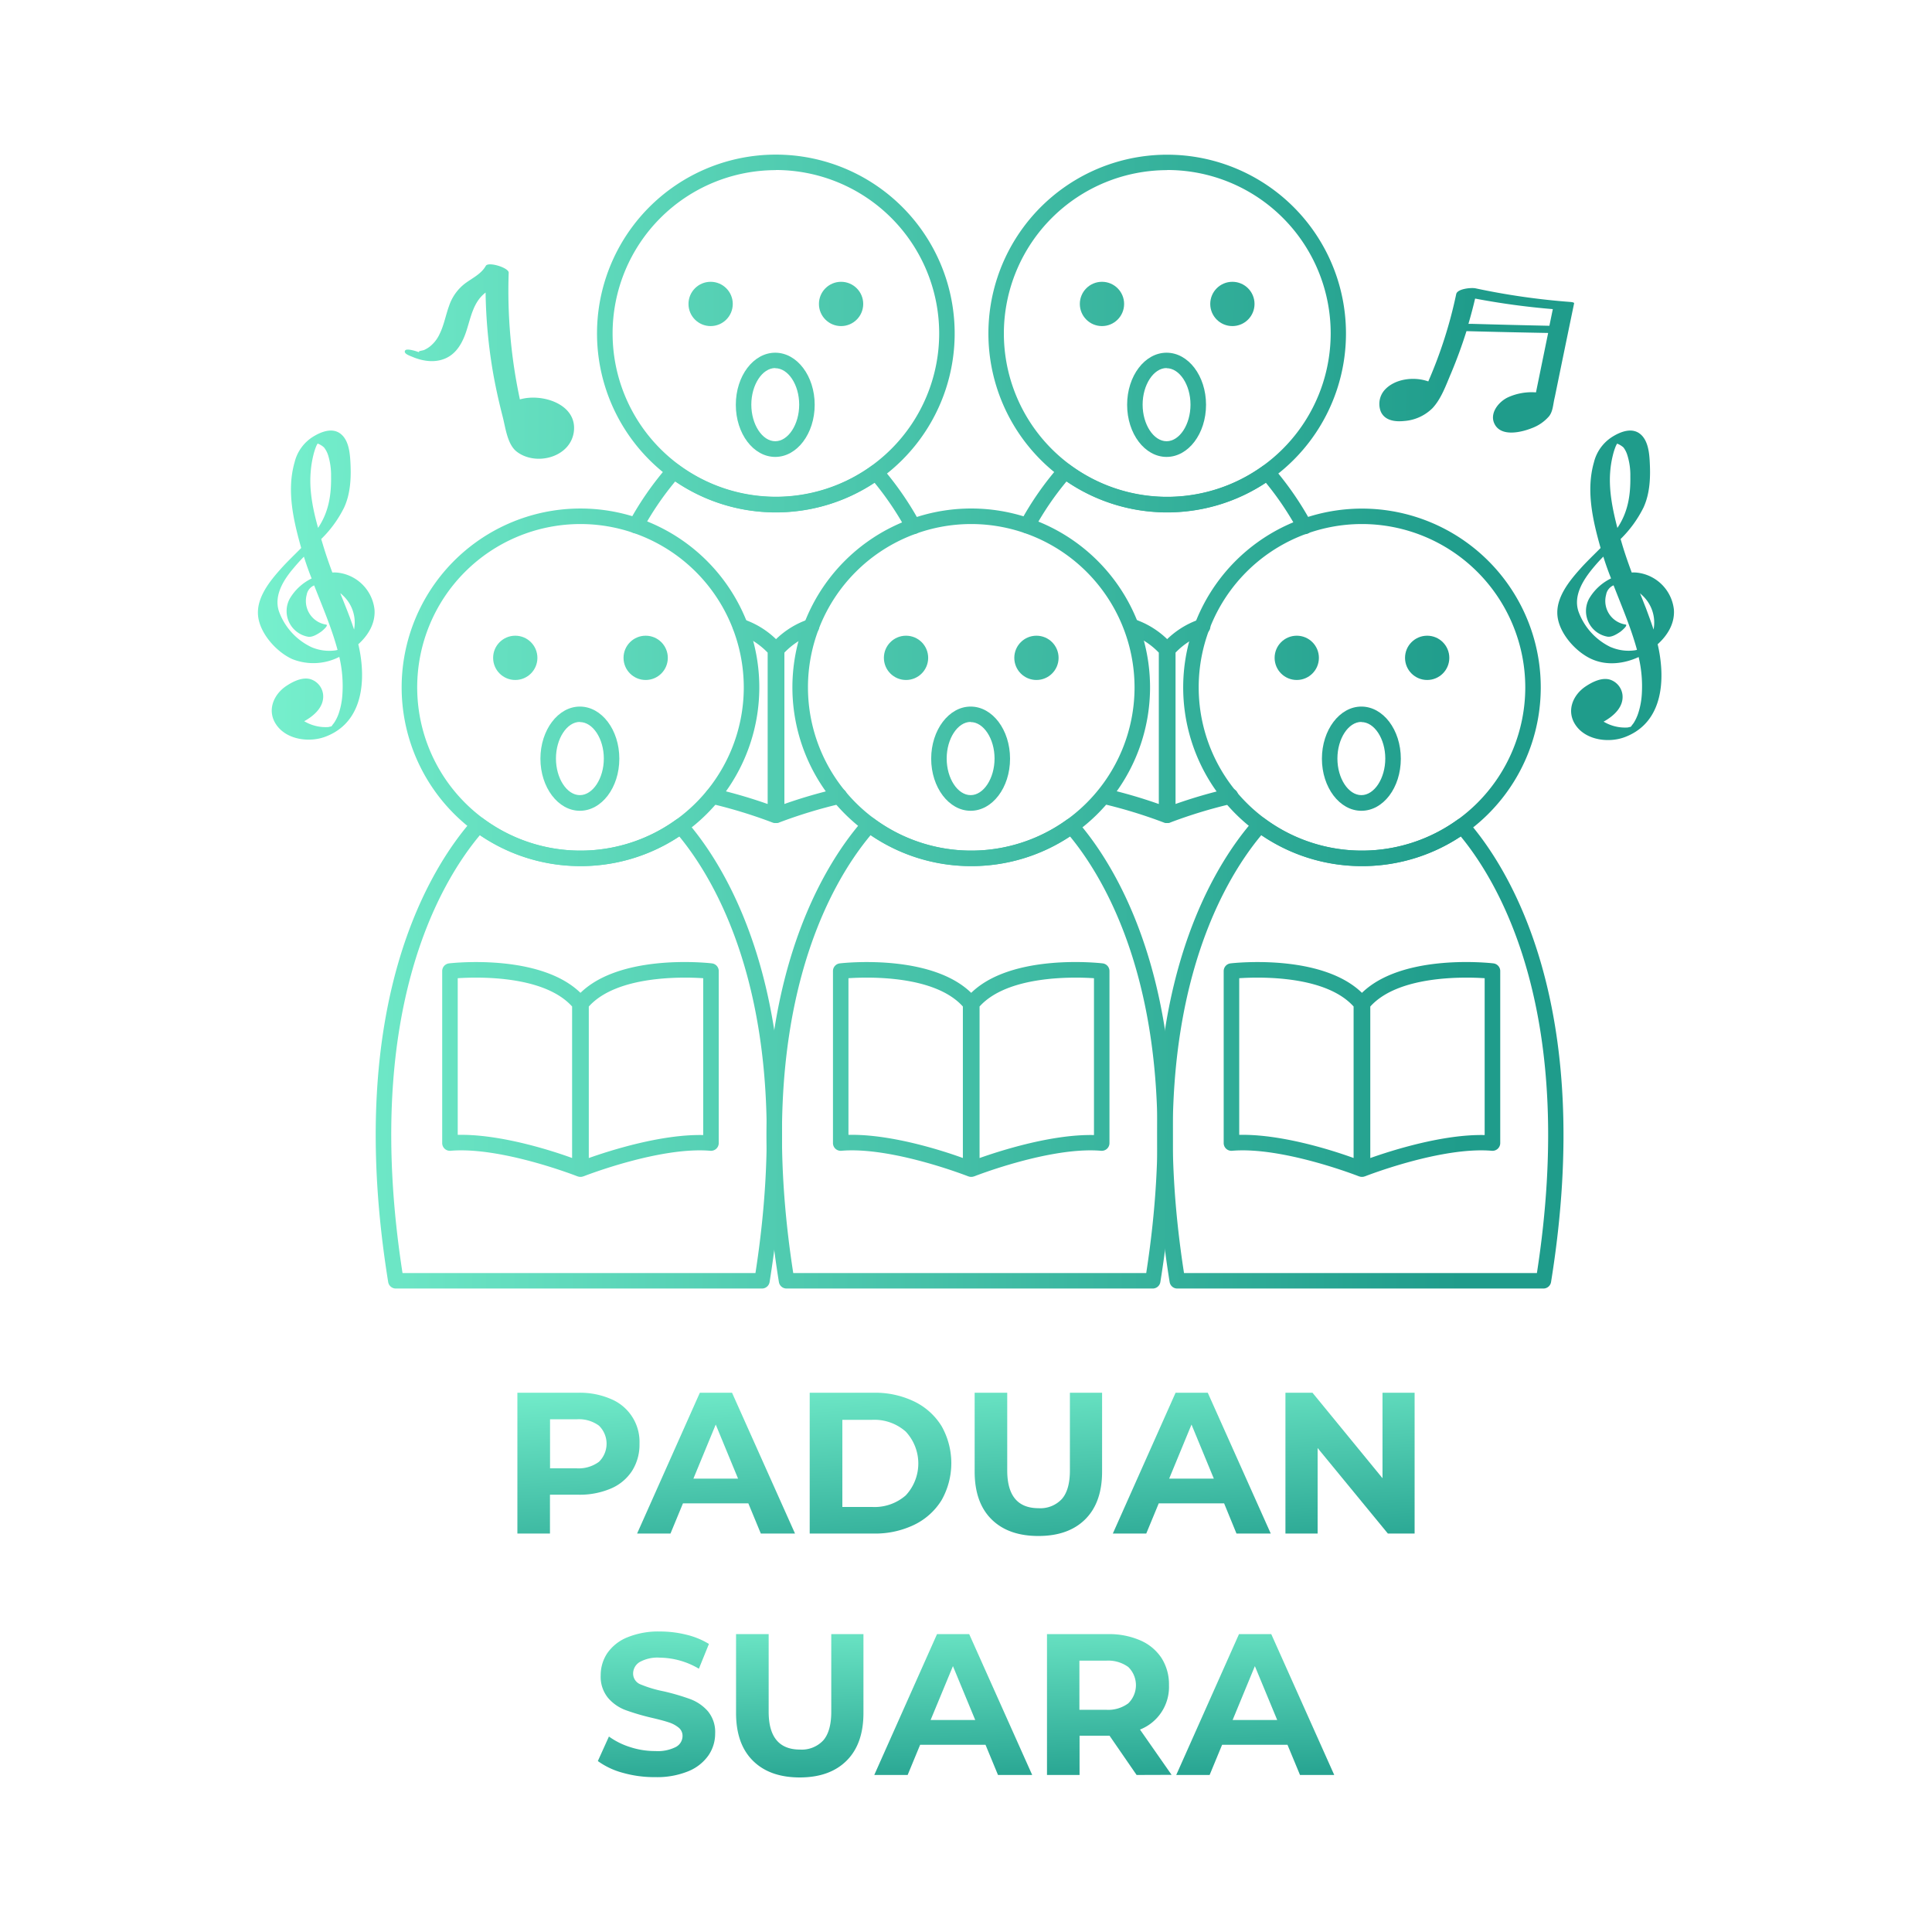 <svg id="Layer_1" data-name="Layer 1" xmlns="http://www.w3.org/2000/svg" xmlns:xlink="http://www.w3.org/1999/xlink" viewBox="0 0 500 500"><defs><style>.cls-1{fill:url(#linear-gradient);}.cls-2{fill:url(#linear-gradient-2);}.cls-3{fill:url(#linear-gradient-3);}.cls-4{fill:url(#linear-gradient-4);}.cls-5{fill:url(#linear-gradient-5);}.cls-6{fill:url(#linear-gradient-6);}.cls-7{fill:url(#linear-gradient-7);}.cls-8{fill:url(#linear-gradient-8);}.cls-9{fill:url(#linear-gradient-9);}.cls-10{fill:url(#linear-gradient-10);}.cls-11{fill:url(#linear-gradient-11);}.cls-12{fill:url(#linear-gradient-12);}.cls-13{fill:url(#linear-gradient-13);}.cls-14{fill:url(#linear-gradient-14);}.cls-15{fill:url(#linear-gradient-15);}.cls-16{fill:url(#linear-gradient-16);}.cls-17{fill:url(#linear-gradient-17);}.cls-18{fill:url(#linear-gradient-18);}.cls-19{fill:url(#linear-gradient-19);}.cls-20{fill:url(#linear-gradient-20);}.cls-21{fill:url(#linear-gradient-21);}.cls-22{fill:url(#linear-gradient-22);}.cls-23{fill:url(#linear-gradient-23);}.cls-24{fill:url(#linear-gradient-24);}.cls-25{fill:url(#linear-gradient-25);}.cls-26{fill:url(#linear-gradient-26);}.cls-27{fill:url(#linear-gradient-27);}.cls-28{fill:url(#linear-gradient-28);}.cls-29{fill:url(#linear-gradient-29);}.cls-30{fill:url(#linear-gradient-30);}.cls-31{fill:url(#linear-gradient-31);}.cls-32{fill:url(#linear-gradient-32);}.cls-33{fill:url(#linear-gradient-33);}.cls-34{fill:url(#linear-gradient-34);}.cls-35{fill:url(#linear-gradient-35);}.cls-36{fill:url(#linear-gradient-36);}.cls-37{fill:url(#linear-gradient-37);}.cls-38{fill:url(#linear-gradient-38);}.cls-39{fill:url(#linear-gradient-39);}.cls-40{fill:url(#linear-gradient-40);}.cls-41{fill:url(#linear-gradient-41);}.cls-42{fill:url(#linear-gradient-42);}.cls-43{fill:url(#linear-gradient-43);}.cls-44{fill:url(#linear-gradient-44);}.cls-45{fill:url(#linear-gradient-45);}.cls-46{fill:url(#linear-gradient-46);}.cls-47{fill:url(#linear-gradient-47);}.cls-48{fill:url(#linear-gradient-48);}.cls-49{fill:url(#linear-gradient-49);}.cls-50{fill:url(#linear-gradient-50);}</style><linearGradient id="linear-gradient" x1="147.79" y1="351.72" x2="151.62" y2="418.36" gradientUnits="userSpaceOnUse"><stop offset="0" stop-color="#7df6d2"/><stop offset="1" stop-color="#1f9c8b"/></linearGradient><linearGradient id="linear-gradient-2" x1="182.6" y1="349.72" x2="186.43" y2="416.36" xlink:href="#linear-gradient"/><linearGradient id="linear-gradient-3" x1="225.56" y1="347.25" x2="229.39" y2="413.89" xlink:href="#linear-gradient"/><linearGradient id="linear-gradient-4" x1="267.24" y1="344.85" x2="271.07" y2="411.49" xlink:href="#linear-gradient"/><linearGradient id="linear-gradient-5" x1="305.33" y1="342.67" x2="309.16" y2="409.3" xlink:href="#linear-gradient"/><linearGradient id="linear-gradient-6" x1="347.18" y1="340.26" x2="351.01" y2="406.9" xlink:href="#linear-gradient"/><linearGradient id="linear-gradient-7" x1="168.78" y1="411.78" x2="170.32" y2="468.46" xlink:href="#linear-gradient"/><linearGradient id="linear-gradient-8" x1="206.39" y1="410.76" x2="207.92" y2="467.44" xlink:href="#linear-gradient"/><linearGradient id="linear-gradient-9" x1="245.35" y1="409.71" x2="246.88" y2="466.39" xlink:href="#linear-gradient"/><linearGradient id="linear-gradient-10" x1="285.7" y1="408.62" x2="287.23" y2="465.3" xlink:href="#linear-gradient"/><linearGradient id="linear-gradient-11" x1="323.44" y1="407.6" x2="324.97" y2="464.28" xlink:href="#linear-gradient"/><linearGradient id="linear-gradient-12" x1="43.57" y1="175.51" x2="379.82" y2="179.34" xlink:href="#linear-gradient"/><linearGradient id="linear-gradient-13" x1="42.48" y1="270.37" x2="378.74" y2="274.2" xlink:href="#linear-gradient"/><linearGradient id="linear-gradient-14" x1="42.44" y1="274.53" x2="378.69" y2="278.36" xlink:href="#linear-gradient"/><linearGradient id="linear-gradient-15" x1="42.44" y1="274.22" x2="378.7" y2="278.05" xlink:href="#linear-gradient"/><linearGradient id="linear-gradient-16" x1="43.65" y1="168.07" x2="379.91" y2="171.9" xlink:href="#linear-gradient"/><linearGradient id="linear-gradient-17" x1="43.65" y1="167.69" x2="379.91" y2="171.52" xlink:href="#linear-gradient"/><linearGradient id="linear-gradient-18" x1="43.35" y1="193.98" x2="379.61" y2="197.81" xlink:href="#linear-gradient"/><linearGradient id="linear-gradient-19" x1="43.58" y1="174.36" x2="379.83" y2="178.19" xlink:href="#linear-gradient"/><linearGradient id="linear-gradient-20" x1="42.5" y1="269.22" x2="378.75" y2="273.05" xlink:href="#linear-gradient"/><linearGradient id="linear-gradient-21" x1="42.45" y1="273.38" x2="378.71" y2="277.21" xlink:href="#linear-gradient"/><linearGradient id="linear-gradient-22" x1="42.45" y1="273.07" x2="378.71" y2="276.9" xlink:href="#linear-gradient"/><linearGradient id="linear-gradient-23" x1="43.66" y1="166.92" x2="379.92" y2="170.75" xlink:href="#linear-gradient"/><linearGradient id="linear-gradient-24" x1="43.67" y1="166.54" x2="379.92" y2="170.37" xlink:href="#linear-gradient"/><linearGradient id="linear-gradient-25" x1="43.37" y1="192.83" x2="379.62" y2="196.66" xlink:href="#linear-gradient"/><linearGradient id="linear-gradient-26" x1="43.55" y1="176.66" x2="379.81" y2="180.49" xlink:href="#linear-gradient"/><linearGradient id="linear-gradient-27" x1="42.47" y1="271.53" x2="378.73" y2="275.36" xlink:href="#linear-gradient"/><linearGradient id="linear-gradient-28" x1="42.42" y1="275.68" x2="378.68" y2="279.51" xlink:href="#linear-gradient"/><linearGradient id="linear-gradient-29" x1="42.43" y1="275.37" x2="378.68" y2="279.2" xlink:href="#linear-gradient"/><linearGradient id="linear-gradient-30" x1="43.64" y1="169.23" x2="379.89" y2="173.06" xlink:href="#linear-gradient"/><linearGradient id="linear-gradient-31" x1="43.64" y1="168.84" x2="379.9" y2="172.67" xlink:href="#linear-gradient"/><linearGradient id="linear-gradient-32" x1="43.34" y1="195.13" x2="379.6" y2="198.96" xlink:href="#linear-gradient"/><linearGradient id="linear-gradient-33" x1="44.6" y1="84.52" x2="380.86" y2="88.34" xlink:href="#linear-gradient"/><linearGradient id="linear-gradient-34" x1="44.11" y1="127.37" x2="380.37" y2="131.2" xlink:href="#linear-gradient"/><linearGradient id="linear-gradient-35" x1="43.46" y1="184.8" x2="379.71" y2="188.63" xlink:href="#linear-gradient"/><linearGradient id="linear-gradient-36" x1="43.46" y1="184.69" x2="379.72" y2="188.52" xlink:href="#linear-gradient"/><linearGradient id="linear-gradient-37" x1="44.69" y1="77.08" x2="380.94" y2="80.91" xlink:href="#linear-gradient"/><linearGradient id="linear-gradient-38" x1="44.69" y1="76.69" x2="380.95" y2="80.52" xlink:href="#linear-gradient"/><linearGradient id="linear-gradient-39" x1="44.39" y1="102.98" x2="380.65" y2="106.81" xlink:href="#linear-gradient"/><linearGradient id="linear-gradient-40" x1="44.61" y1="83.36" x2="380.87" y2="87.19" xlink:href="#linear-gradient"/><linearGradient id="linear-gradient-41" x1="44.13" y1="126.22" x2="380.38" y2="130.05" xlink:href="#linear-gradient"/><linearGradient id="linear-gradient-42" x1="43.47" y1="183.65" x2="379.73" y2="187.48" xlink:href="#linear-gradient"/><linearGradient id="linear-gradient-43" x1="43.47" y1="183.54" x2="379.73" y2="187.37" xlink:href="#linear-gradient"/><linearGradient id="linear-gradient-44" x1="44.7" y1="75.92" x2="380.95" y2="79.75" xlink:href="#linear-gradient"/><linearGradient id="linear-gradient-45" x1="44.7" y1="75.54" x2="380.96" y2="79.37" xlink:href="#linear-gradient"/><linearGradient id="linear-gradient-46" x1="44.4" y1="101.83" x2="380.66" y2="105.66" xlink:href="#linear-gradient"/><linearGradient id="linear-gradient-47" x1="44.55" y1="89.4" x2="380.8" y2="93.23" xlink:href="#linear-gradient"/><linearGradient id="linear-gradient-48" x1="44.51" y1="92.56" x2="380.77" y2="96.39" xlink:href="#linear-gradient"/><linearGradient id="linear-gradient-49" x1="43.85" y1="150.93" x2="380.1" y2="154.76" xlink:href="#linear-gradient"/><linearGradient id="linear-gradient-50" x1="43.89" y1="147.1" x2="380.14" y2="150.93" xlink:href="#linear-gradient"/></defs><path class="cls-1" d="M158.08,362.05a12,12,0,0,1,7.42,11.61,12.67,12.67,0,0,1-1.92,7,12.22,12.22,0,0,1-5.5,4.58,20.52,20.52,0,0,1-8.41,1.59h-7.34v10.05H133.9V360.44h15.77A20.19,20.19,0,0,1,158.08,362.05ZM155,378.32a6.53,6.53,0,0,0,0-9.37,8.78,8.78,0,0,0-5.77-1.64h-6.88V380h6.88A8.84,8.84,0,0,0,155,378.32Z"/><path class="cls-2" d="M193.67,389.07H176.75l-3.23,7.81h-8.64l16.24-36.44h8.33l16.3,36.44H196.9Zm-2.66-6.4-5.78-14-5.78,14Z"/><path class="cls-3" d="M209.55,360.44H226.1a23.23,23.23,0,0,1,10.49,2.26,17,17,0,0,1,7.09,6.38,19.47,19.47,0,0,1,0,19.16,17,17,0,0,1-7.09,6.38,23.23,23.23,0,0,1-10.49,2.26H209.55ZM225.69,390a12.26,12.26,0,0,0,8.72-3,12.1,12.1,0,0,0,0-16.5,12.26,12.26,0,0,0-8.72-3.05H218V390Z"/><path class="cls-4" d="M256.59,393.18q-4.35-4.32-4.35-12.34v-20.4h8.43v20.09q0,9.8,8.13,9.79a7.59,7.59,0,0,0,6-2.37q2.09-2.37,2.09-7.42V360.44h8.33v20.4q0,8-4.35,12.34t-12.16,4.33C263.54,397.51,259.48,396.06,256.59,393.18Z"/><path class="cls-5" d="M316.8,389.07H299.88l-3.23,7.81H288l16.24-36.44h8.33l16.3,36.44H320Zm-2.66-6.4-5.78-14-5.78,14Z"/><path class="cls-6" d="M366.1,360.44v36.44h-6.92L341,374.75v22.13h-8.33V360.44h7l18.12,22.12V360.44Z"/><path class="cls-7" d="M161.21,458.81a19.7,19.7,0,0,1-6.49-3.05l2.87-6.35a19.2,19.2,0,0,0,5.57,2.76,20.71,20.71,0,0,0,6.45,1,10.31,10.31,0,0,0,5.31-1.06,3.23,3.23,0,0,0,1.72-2.84,2.72,2.72,0,0,0-1-2.16,7.85,7.85,0,0,0-2.61-1.38c-1.05-.35-2.49-.73-4.29-1.15a59.13,59.13,0,0,1-6.82-2,11,11,0,0,1-4.56-3.17,8.61,8.61,0,0,1-1.9-5.83,10.21,10.21,0,0,1,1.72-5.76,11.57,11.57,0,0,1,5.18-4.08,21.09,21.09,0,0,1,8.46-1.51,28.24,28.24,0,0,1,6.82.83,20.25,20.25,0,0,1,5.83,2.39l-2.6,6.41a20.3,20.3,0,0,0-10.1-2.86,9.5,9.5,0,0,0-5.23,1.14,3.49,3.49,0,0,0-1.69,3,3,3,0,0,0,1.95,2.79,31.26,31.26,0,0,0,6,1.79,59.13,59.13,0,0,1,6.82,2,11.36,11.36,0,0,1,4.56,3.12,8.42,8.42,0,0,1,1.9,5.78,9.94,9.94,0,0,1-1.75,5.7,11.74,11.74,0,0,1-5.23,4.09,21.31,21.31,0,0,1-8.49,1.51A29.81,29.81,0,0,1,161.21,458.81Z"/><path class="cls-8" d="M194.84,455.66q-4.35-4.32-4.35-12.34V422.91h8.44V443q0,9.78,8.12,9.79a7.63,7.63,0,0,0,6-2.37c1.38-1.58,2.08-4.05,2.08-7.42v-20.1h8.33v20.41q0,8-4.35,12.34T207,460Q199.19,460,194.84,455.66Z"/><path class="cls-9" d="M255.05,451.55H238.13l-3.23,7.81h-8.64l16.24-36.45h8.33l16.3,36.45h-8.85Zm-2.66-6.41-5.77-13.95-5.78,13.95Z"/><path class="cls-10" d="M294.15,459.36l-7-10.16h-7.76v10.16h-8.43V422.91H286.7a20.19,20.19,0,0,1,8.41,1.62,12.48,12.48,0,0,1,5.5,4.58,12.66,12.66,0,0,1,1.92,7,11.85,11.85,0,0,1-7.5,11.5l8.18,11.72ZM292,431.42a8.84,8.84,0,0,0-5.77-1.64h-6.88v12.71h6.88a8.73,8.73,0,0,0,5.77-1.67,6.57,6.57,0,0,0,0-9.4Z"/><path class="cls-11" d="M333.2,451.55H316.28l-3.23,7.81h-8.64l16.24-36.45H329l16.3,36.45h-8.86Zm-2.66-6.41-5.78-13.95L319,445.14Z"/><path class="cls-12" d="M251.35,224.15a45.92,45.92,0,0,1-27.57-9.1,46.28,46.28,0,1,1,54.64.37A46,46,0,0,1,251.35,224.15Zm0-88.53a42.26,42.26,0,1,0,42.27,42.26A42.31,42.31,0,0,0,251.35,135.62Z"/><path class="cls-13" d="M298.32,333.47H203.58a2,2,0,0,1-2-1.68C189.89,259.22,213,223.92,223.47,212.1a2,2,0,0,1,2.7-.27,42.29,42.29,0,0,0,49.9.33,2,2,0,0,1,2.69.31c10.35,11.85,33.18,47.2,21.54,119.32A2,2,0,0,1,298.32,333.47Zm-93-4h91.32c10.34-66.71-9.39-100.45-19.72-113a46.34,46.34,0,0,1-51.59-.35C214.86,228.63,194.89,262.35,205.29,329.46Z"/><path class="cls-14" d="M251.19,304.53a1.89,1.89,0,0,1-.73-.14c-.2-.07-19.64-7.68-32.71-6.57a2,2,0,0,1-2.18-2v-44.5a2,2,0,0,1,1.78-2c1-.12,25.68-2.81,35.4,9.16a2,2,0,0,1,.45,1.26v42.79a2,2,0,0,1-.88,1.66A2,2,0,0,1,251.19,304.53Zm-30.7-10.84c10.59,0,23.21,4,28.7,6V260.48c-7.25-8.05-24.1-7.68-29.61-7.32V293.7Z"/><path class="cls-15" d="M251.51,304.53a2,2,0,0,1-1.13-.34,2,2,0,0,1-.88-1.66V259.74a2,2,0,0,1,.45-1.26c9.72-12,34.36-9.28,35.41-9.16a2,2,0,0,1,1.77,2v44.5a2,2,0,0,1-.64,1.48,2,2,0,0,1-1.53.52c-13.08-1.11-32.52,6.5-32.71,6.57A1.91,1.91,0,0,1,251.51,304.53Zm2-44v39.17c5.65-2,18.85-6.19,29.61-5.95V253.16C277.61,252.8,260.77,252.43,253.51,260.48Z"/><circle class="cls-16" cx="234.48" cy="170.25" r="5.73"/><circle class="cls-17" cx="268.23" cy="170.25" r="5.73"/><path class="cls-18" d="M251.2,209.83c-5.63,0-10.21-6.05-10.21-13.48s4.58-13.49,10.21-13.49,10.2,6,10.2,13.49S256.82,209.83,251.2,209.83Zm0-23c-3.36,0-6.2,4.34-6.2,9.48s2.84,9.47,6.2,9.47,6.19-4.34,6.19-9.47S254.55,186.87,251.2,186.87Z"/><path class="cls-19" d="M352.47,224.15a45.94,45.94,0,0,1-27.57-9.1,46.27,46.27,0,1,1,54.65.37A46,46,0,0,1,352.47,224.15Zm0-88.53a42.26,42.26,0,1,0,42.27,42.26A42.31,42.31,0,0,0,352.47,135.62Z"/><path class="cls-20" d="M399.44,333.47H304.7a2,2,0,0,1-2-1.68c-11.7-72.57,11.4-107.88,21.87-119.69a2,2,0,0,1,2.7-.27,42.31,42.31,0,0,0,49.91.33,2,2,0,0,1,2.68.31c10.36,11.85,33.18,47.2,21.55,119.32A2,2,0,0,1,399.44,333.47Zm-93-4h91.31c10.34-66.71-9.39-100.45-19.71-113a46.35,46.35,0,0,1-51.6-.35C316,228.63,296,262.35,306.42,329.46Z"/><path class="cls-21" d="M352.32,304.53a1.91,1.91,0,0,1-.74-.14c-.19-.07-19.64-7.68-32.71-6.57a2,2,0,0,1-2.18-2v-44.5a2,2,0,0,1,1.78-2c1-.12,25.68-2.81,35.41,9.16a2,2,0,0,1,.45,1.26v42.79a2,2,0,0,1-.88,1.66A2,2,0,0,1,352.32,304.53Zm-30.7-10.84c10.59,0,23.21,4,28.69,6V260.48c-7.25-8.05-24.1-7.68-29.6-7.32V293.7Z"/><path class="cls-22" d="M352.63,304.53a2,2,0,0,1-1.13-.34,2,2,0,0,1-.88-1.66V259.74a2,2,0,0,1,.45-1.26c9.73-12,34.37-9.28,35.41-9.16a2,2,0,0,1,1.78,2v44.5a2,2,0,0,1-2.18,2c-13.08-1.11-32.52,6.5-32.71,6.57A1.91,1.91,0,0,1,352.63,304.53Zm2-44v39.17c5.64-2,18.84-6.19,29.6-5.95V253.16C378.73,252.8,361.89,252.43,354.64,260.48Z"/><circle class="cls-23" cx="335.6" cy="170.25" r="5.73"/><circle class="cls-24" cx="369.35" cy="170.25" r="5.73"/><path class="cls-25" d="M352.32,209.83c-5.63,0-10.21-6.05-10.21-13.48s4.58-13.49,10.21-13.49,10.21,6,10.21,13.49S358,209.83,352.32,209.83Zm0-23c-3.36,0-6.2,4.34-6.2,9.48s2.84,9.47,6.2,9.47,6.19-4.34,6.19-9.47S355.68,186.87,352.32,186.87Z"/><path class="cls-26" d="M150.23,224.15a46,46,0,0,1-27.58-9.1,46.28,46.28,0,1,1,54.65.37A46,46,0,0,1,150.23,224.15Zm0-88.53a42.26,42.26,0,1,0,42.26,42.26A42.31,42.31,0,0,0,150.23,135.62Z"/><path class="cls-27" d="M197.2,333.47H102.46a2,2,0,0,1-2-1.68c-11.7-72.57,11.4-107.87,21.88-119.69a2,2,0,0,1,2.7-.27,42.29,42.29,0,0,0,49.9.33,2,2,0,0,1,2.69.31c10.35,11.85,33.17,47.2,21.54,119.32A2,2,0,0,1,197.2,333.47Zm-93-4h91.31c10.35-66.71-9.39-100.45-19.71-113a46.34,46.34,0,0,1-51.59-.35C113.73,228.63,93.77,262.35,104.17,329.46Z"/><path class="cls-28" d="M150.07,304.53a1.91,1.91,0,0,1-.74-.14c-.19-.07-19.64-7.68-32.71-6.57a2,2,0,0,1-2.18-2v-44.5a2,2,0,0,1,1.78-2c1-.12,25.69-2.81,35.41,9.16a2,2,0,0,1,.45,1.26v42.79a2,2,0,0,1-.88,1.66A2,2,0,0,1,150.07,304.53Zm-30.7-10.84c10.59,0,23.21,4,28.69,6V260.48c-7.25-8.05-24.09-7.68-29.6-7.32V293.7Z"/><path class="cls-29" d="M150.38,304.53a2,2,0,0,1-1.12-.34,2,2,0,0,1-.88-1.66V259.74a2,2,0,0,1,.45-1.26c9.72-12,34.36-9.28,35.4-9.16a2,2,0,0,1,1.78,2v44.5a2,2,0,0,1-.65,1.48,2,2,0,0,1-1.53.52c-13.07-1.11-32.51,6.5-32.71,6.57A1.91,1.91,0,0,1,150.38,304.53Zm2-44v39.17c5.64-2,18.85-6.19,29.61-5.95V253.16C176.49,252.8,159.64,252.43,152.39,260.48Z"/><circle class="cls-30" cx="133.35" cy="170.25" r="5.73"/><circle class="cls-31" cx="167.1" cy="170.25" r="5.73"/><path class="cls-32" d="M150.07,209.83c-5.63,0-10.21-6.05-10.21-13.48s4.58-13.49,10.21-13.49,10.21,6,10.21,13.49S155.7,209.83,150.07,209.83Zm0-23c-3.36,0-6.19,4.34-6.19,9.48s2.83,9.47,6.19,9.47,6.2-4.34,6.2-9.47S153.43,186.87,150.07,186.87Z"/><path class="cls-33" d="M200.79,132.57a45.91,45.91,0,0,1-27.58-9.11,46.28,46.28,0,1,1,54.65.37A45.9,45.9,0,0,1,200.79,132.57Zm0-88.54A42.26,42.26,0,1,0,243.06,86.3,42.31,42.31,0,0,0,200.79,44Z"/><path class="cls-34" d="M236.36,138.23a2,2,0,0,1-1.76-1,79.37,79.37,0,0,0-8.26-12.29,46.33,46.33,0,0,1-51.6-.34,77.62,77.62,0,0,0-8.42,12.4,2,2,0,1,1-3.51-1.93,80.29,80.29,0,0,1,10.1-14.5,2,2,0,0,1,2.7-.27,42.31,42.31,0,0,0,49.91.33,2,2,0,0,1,2.68.31,81.47,81.47,0,0,1,9.92,14.36,2,2,0,0,1-.8,2.73A2,2,0,0,1,236.36,138.23Z"/><path class="cls-35" d="M200.63,213a1.91,1.91,0,0,1-.74-.14A126.09,126.09,0,0,0,184,208a2,2,0,1,1,.9-3.92,128.38,128.38,0,0,1,13.77,4V168.9a19.26,19.26,0,0,0-7.72-4.89,2,2,0,0,1,1.4-3.76,22.39,22.39,0,0,1,9.88,6.65,2,2,0,0,1,.45,1.26V211a2,2,0,0,1-.88,1.66A2,2,0,0,1,200.63,213Z"/><path class="cls-36" d="M201,213a2,2,0,0,1-1.13-.34,2,2,0,0,1-.88-1.66V168.16a2,2,0,0,1,.45-1.26,22.39,22.39,0,0,1,9.88-6.65,2,2,0,1,1,1.4,3.76A19.19,19.19,0,0,0,203,168.9v39.17a128,128,0,0,1,13.78-4,2,2,0,0,1,.89,3.92,127.21,127.21,0,0,0-15.94,4.84A1.89,1.89,0,0,1,201,213Z"/><circle class="cls-37" cx="183.91" cy="78.66" r="5.73"/><circle class="cls-38" cx="217.67" cy="78.66" r="5.73"/><path class="cls-39" d="M200.63,118.25c-5.63,0-10.2-6-10.2-13.49s4.57-13.48,10.2-13.48,10.21,6,10.21,13.48S206.26,118.25,200.63,118.25Zm0-23c-3.35,0-6.19,4.34-6.19,9.47s2.84,9.47,6.19,9.47,6.2-4.33,6.2-9.47S204,95.29,200.63,95.29Z"/><path class="cls-40" d="M302.06,132.57a45.88,45.88,0,0,1-27.57-9.11,46.27,46.27,0,1,1,54.65.37A46,46,0,0,1,302.06,132.57Zm0-88.54A42.31,42.31,0,0,0,259.8,86.3a42.27,42.27,0,0,0,67,34.28A42.27,42.27,0,0,0,302.06,44Z"/><path class="cls-41" d="M337.63,138.23a2,2,0,0,1-1.76-1,78.66,78.66,0,0,0-8.26-12.29,46.33,46.33,0,0,1-51.6-.34A76.92,76.92,0,0,0,267.6,137a2,2,0,0,1-3.52-1.93,79.47,79.47,0,0,1,10.11-14.5,2,2,0,0,1,2.69-.27,42.31,42.31,0,0,0,49.91.33,2,2,0,0,1,2.69.31,81.44,81.44,0,0,1,9.91,14.36,2,2,0,0,1-.8,2.73A1.94,1.94,0,0,1,337.63,138.23Z"/><path class="cls-42" d="M301.91,213a1.91,1.91,0,0,1-.74-.14A126.09,126.09,0,0,0,285.24,208a2,2,0,0,1,.89-3.92,128.38,128.38,0,0,1,13.77,4V168.9a19.19,19.19,0,0,0-7.72-4.89,2,2,0,0,1,1.4-3.76,22.49,22.49,0,0,1,9.89,6.65,2,2,0,0,1,.44,1.26V211a2,2,0,0,1-.88,1.66A2,2,0,0,1,301.91,213Z"/><path class="cls-43" d="M302.22,213a2,2,0,0,1-1.13-.34,2,2,0,0,1-.88-1.66V168.16a2,2,0,0,1,.45-1.26,22.45,22.45,0,0,1,9.88-6.65,2,2,0,1,1,1.4,3.76,19.22,19.22,0,0,0-7.71,4.89v39.17a127.68,127.68,0,0,1,13.77-4,2,2,0,0,1,.9,3.92A125.93,125.93,0,0,0,303,212.81,1.91,1.91,0,0,1,302.22,213Z"/><circle class="cls-44" cx="285.19" cy="78.66" r="5.73"/><circle class="cls-45" cx="318.94" cy="78.66" r="5.73"/><path class="cls-46" d="M301.91,118.25c-5.63,0-10.21-6-10.21-13.49s4.58-13.48,10.21-13.48,10.21,6,10.21,13.48S307.54,118.25,301.91,118.25Zm0-23c-3.36,0-6.2,4.34-6.2,9.47s2.84,9.47,6.2,9.47,6.19-4.33,6.19-9.47S305.26,95.29,301.91,95.29Z"/><path class="cls-47" d="M402.33,103a.28.28,0,0,0,0-.09.5.5,0,0,0,.05-.13q2.48-12.14,5-24.28c.06-.28-.88-.34-.91-.35a182.41,182.41,0,0,1-24.6-3.53c-1.08-.23-4.68.09-5,1.47a116.38,116.38,0,0,1-7.23,22.62c-3.78-1.34-8.74-.66-11.32,2.24a5.44,5.44,0,0,0-1,5.5c1,2.38,3.66,2.75,6,2.51a11.6,11.6,0,0,0,7.41-3.33c2.28-2.44,3.51-6,4.79-9q2.26-5.37,4-10.93,10.57.28,21.14.47l-3.15,15.38a14.81,14.81,0,0,0-7.25,1.28c-2.48,1.16-5,4.3-3.35,7.12,1.83,3.13,6.88,1.91,9.56.84a10.88,10.88,0,0,0,4.43-3.07C401.93,106.41,401.92,104.64,402.33,103ZM380.85,83.81c-.26,0-.54,0-.82,0q.95-3.24,1.73-6.54A191.49,191.49,0,0,0,401.87,80c-.3,1.44-.59,2.87-.89,4.31Q390.92,84.1,380.85,83.81Z"/><path class="cls-48" d="M104.86,90.7c.45-.67,3.36.35,3.81.55-.9-.39.63-.48,1.08-.67a7.67,7.67,0,0,0,1.41-.83,8.88,8.88,0,0,0,2.62-3.33c1.13-2.29,1.56-4.84,2.43-7.23a12.16,12.16,0,0,1,3.94-5.67c1.95-1.52,4.31-2.49,5.58-4.72.64-1.14,6,.49,5.92,1.79a134.08,134.08,0,0,0,2.9,32.78c5.7-1.68,15,1.22,13.94,8.5-1,6.6-9.91,8.79-14.78,5-2.45-1.91-2.89-6.28-3.64-9.12-1-3.9-1.88-7.85-2.56-11.83a133.08,133.08,0,0,1-1.84-20.21c-.15.11-.3.24-.44.36-2.78,2.43-3.4,6.09-4.48,9.43-.94,2.94-2.45,5.91-5.42,7.23-2.8,1.25-6,.75-8.7-.42C106.07,92.08,104.31,91.5,104.86,90.7Z"/><path class="cls-49" d="M92.73,166.73c2.58-2.33,4.46-5.42,4.19-9a10.81,10.81,0,0,0-9.81-9.56,8.08,8.08,0,0,0-1.1,0c-.91-2.46-1.77-4.94-2.52-7.47l-.36-1.2a29.84,29.84,0,0,0,5.94-8.18c1.72-3.75,1.83-8,1.6-12-.14-2.34-.48-5.34-2.4-6.95-2.17-1.84-5.17-.64-7.28.67a10.8,10.8,0,0,0-4.75,6.6c-2.1,7.32-.31,15,1.71,22.18-1.79,1.82-3.66,3.58-5.36,5.49-2.87,3.22-6.26,7.46-5.8,12.06s4.81,9.41,8.89,11.22A14.73,14.73,0,0,0,87.81,170a32.93,32.93,0,0,1,.81,9.59,19.25,19.25,0,0,1-.92,4.93A10.58,10.58,0,0,1,86.51,187c-.17.26-.45.55-.6.83l-.2.18c-.16,0-.39.07-.7.15a10.84,10.84,0,0,1-6.28-1.51c2.72-1.5,5.2-3.84,4.89-6.91a4.7,4.7,0,0,0-3.37-4c-2.07-.53-4.38.62-6.06,1.72-3.53,2.31-5.26,6.68-2.49,10.37s8.49,4.34,12.5,2.83c8.31-3.12,10.17-11.42,9.31-19.41A36.18,36.18,0,0,0,92.73,166.73ZM88.63,154a9.57,9.57,0,0,1,3,8.93c-.61-1.89-1.31-3.76-2.05-5.61l-1.51-3.79C88.27,153.66,88.46,153.82,88.63,154ZM80.4,122.21a26.65,26.65,0,0,1,.68-4.34,15.83,15.83,0,0,1,.77-2.42c.09-.21.23-.44.35-.66a5.11,5.11,0,0,1,1.65,1,6.47,6.47,0,0,1,1.06,2,17.48,17.48,0,0,1,.77,5.47c.08,4.94-.64,9.3-3.36,13.35C81,131.91,80,127,80.4,122.21Zm.22,45.28a16.41,16.41,0,0,1-8.42-9.25C70.81,154.1,73.43,150,76,147c.84-1,1.73-2,2.65-2.93.59,1.9,1.26,3.78,2,5.64a13.32,13.32,0,0,0-5.67,5.24,6.74,6.74,0,0,0,4.77,9.84c1.12.17,2.47-.7,3.35-1.3.19-.13,2.13-1.72,1.27-1.85a6.18,6.18,0,0,1-5-7.7,3.24,3.24,0,0,1,1.93-2.44c2.16,5.53,4.52,11,6.06,16.7a5.84,5.84,0,0,1-.63.13A11.69,11.69,0,0,1,80.62,167.49Z"/><path class="cls-50" d="M429,166.73c2.59-2.33,4.47-5.42,4.2-9a10.81,10.81,0,0,0-9.81-9.56,8.08,8.08,0,0,0-1.1,0c-.91-2.46-1.78-4.94-2.53-7.47-.11-.4-.23-.8-.35-1.2a30.26,30.26,0,0,0,5.94-8.18c1.71-3.75,1.82-8,1.59-12-.13-2.34-.48-5.34-2.39-6.95-2.18-1.84-5.18-.64-7.28.67a10.86,10.86,0,0,0-4.76,6.6c-2.09,7.32-.31,15,1.72,22.18-1.8,1.82-3.66,3.58-5.36,5.49-2.87,3.22-6.26,7.46-5.8,12.06s4.8,9.41,8.89,11.22c3.91,1.74,8.33,1.2,12.12-.55a32.94,32.94,0,0,1,.82,9.59,19.69,19.69,0,0,1-.92,4.93,11.39,11.39,0,0,1-1.19,2.55c-.17.26-.45.55-.6.83a1.9,1.9,0,0,0-.2.18c-.17,0-.39.07-.71.15a10.82,10.82,0,0,1-6.27-1.51c2.72-1.5,5.2-3.84,4.89-6.91a4.72,4.72,0,0,0-3.37-4c-2.07-.53-4.38.62-6.06,1.72-3.54,2.31-5.26,6.68-2.5,10.37s8.5,4.34,12.51,2.83c8.31-3.12,10.17-11.42,9.31-19.41A36.2,36.2,0,0,0,429,166.73ZM424.94,154a9.59,9.59,0,0,1,3,8.93c-.61-1.89-1.32-3.76-2-5.61-.51-1.26-1-2.53-1.51-3.79Zm-8.23-31.77a25.61,25.61,0,0,1,.68-4.34,15.83,15.83,0,0,1,.77-2.42,6.07,6.07,0,0,1,.35-.66,5.22,5.22,0,0,1,1.65,1,6.44,6.44,0,0,1,1,2,17.19,17.19,0,0,1,.77,5.47c.08,4.94-.63,9.3-3.35,13.35C417.35,131.91,416.35,127,416.71,122.21Zm.22,45.28a16.41,16.41,0,0,1-8.42-9.25c-1.39-4.14,1.23-8.2,3.78-11.28.83-1,1.73-2,2.65-2.93.59,1.9,1.26,3.78,2,5.64a13.29,13.29,0,0,0-5.68,5.24,6.74,6.74,0,0,0,4.77,9.84c1.13.17,2.48-.7,3.36-1.3.18-.13,2.12-1.72,1.27-1.85a6.17,6.17,0,0,1-5-7.7,3.24,3.24,0,0,1,1.93-2.44c2.15,5.53,4.51,11,6.06,16.7a6,6,0,0,1-.64.13A11.65,11.65,0,0,1,416.93,167.49Z"/></svg>